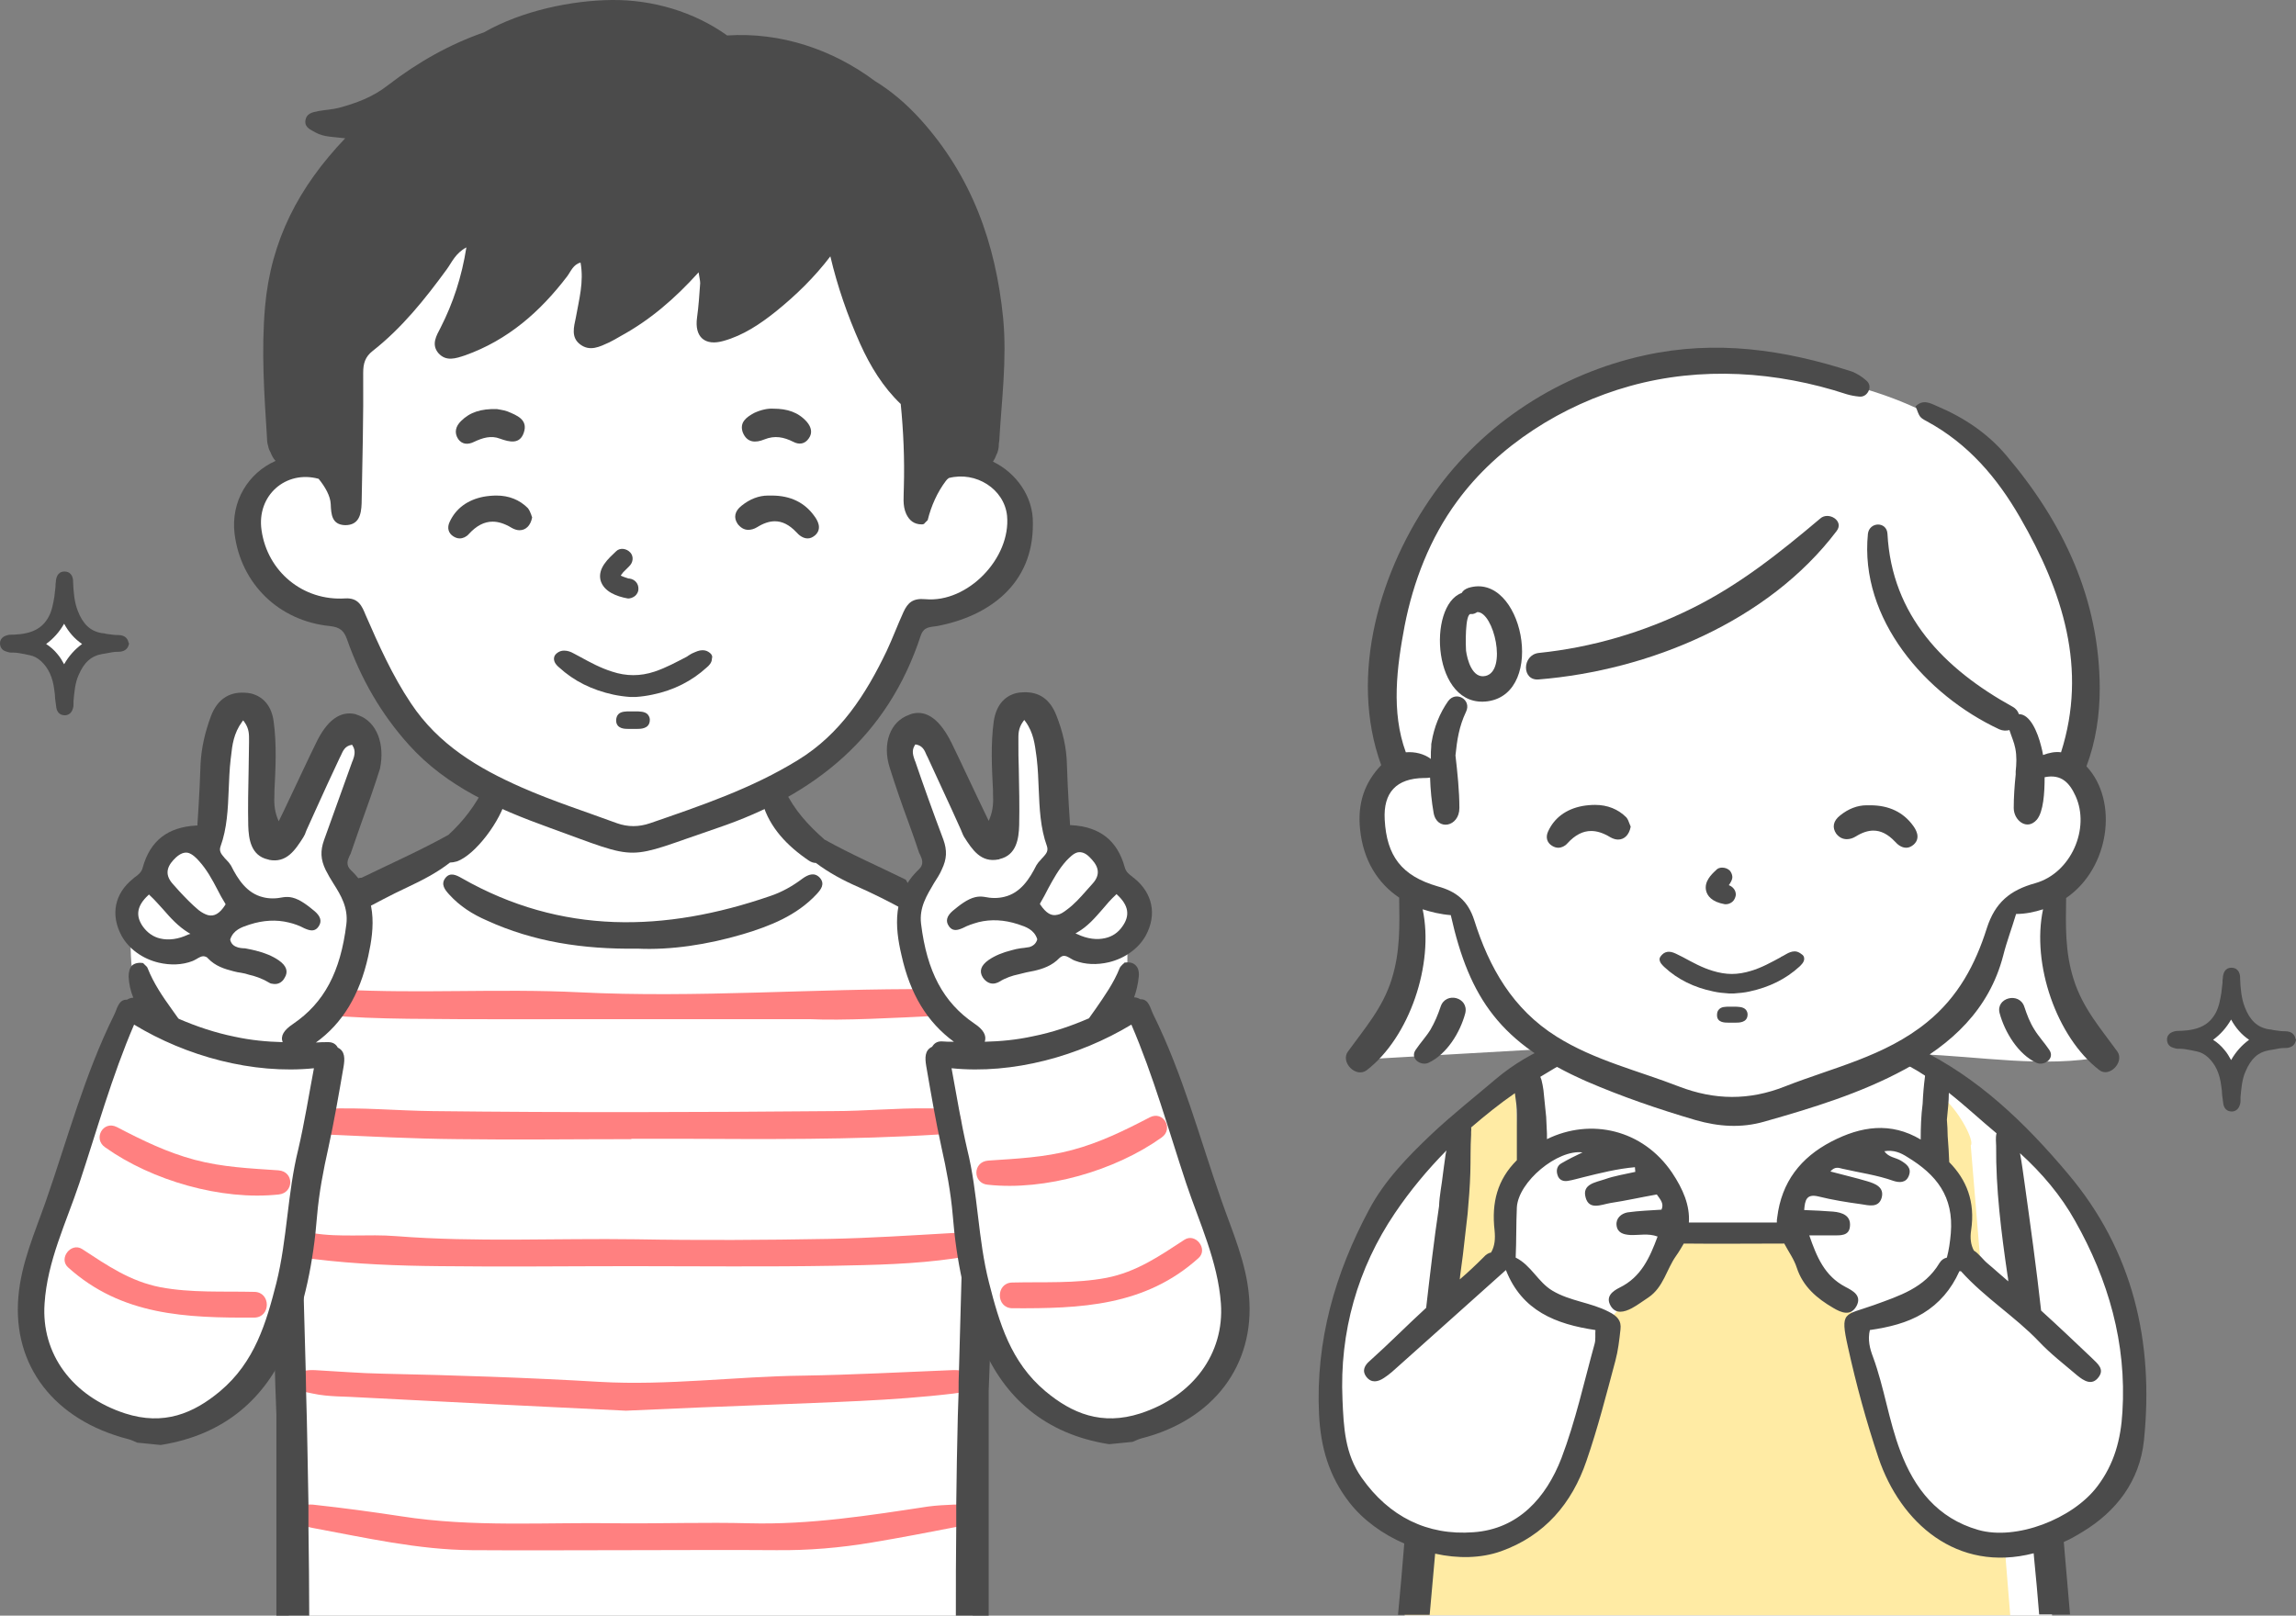 <svg width="287" height="202" viewBox="0 0 287 202" fill="none" xmlns="http://www.w3.org/2000/svg">
<rect x="0" y="0" width="287" height="202" fill="#808080" stroke="none"/>
<g clip-path="url(#clip0_261_3887)">
<path d="M57.859 26.936L42.515 43.644V58.89C42.515 58.89 38.312 57.77 36.016 58.452C31.324 59.816 29.418 66.489 32.008 70.775C34.11 75.841 40.658 76.864 43.834 77.497C48.526 87.824 51.262 93.231 61.671 98.832C62.062 104.921 47.353 110.084 44.47 112.179L41.293 107.21L46.229 93.523L44.323 90.454L41.635 91.721L34.501 105.847L32.888 105.311L32.301 90.308L30.005 87.775L27.61 90.065L25.655 105.311C24.092 104.726 19.938 105.262 18.863 108.136C17.837 110.182 18.423 110.279 17.25 111.448C16.078 112.617 15.002 113.397 15.833 115.199C16.664 117.001 16.029 120.216 16.762 122.067C17.446 123.918 17.544 125.866 16.566 126.597C15.54 127.376 14.758 127.669 13.829 130.689C11.875 139.067 -1.417 162.594 5.766 171.313C7.721 173.846 7.623 175.697 12.412 177.207C17.201 178.717 16.273 180.178 20.964 179.058C28.783 178.522 34.305 168.877 35.967 164.737L36.113 202H121.583L122.609 164.055C125.395 170.533 130.77 180.227 140.544 178.814C142.303 178.522 145.723 177.742 148.02 175.697C150.317 173.699 153.591 173.066 154.178 168.244C157.061 158.94 143.964 132.637 142.596 126.597L139.908 126.5C141.13 125.087 140.934 118.706 140.886 117.488C142.058 116.417 143.378 111.302 140.348 110.036C138.931 109.013 138.1 106.382 136.585 105.652C135.07 104.921 133.702 106.041 132.871 105.019C132.041 103.996 131.356 98.004 131.21 96.543C131.063 95.082 131.943 90.795 129.695 89.334C127.398 87.921 127.545 86.752 126.518 88.311C125.492 89.918 125.248 87.97 125.297 93.864C125.346 101.024 127.007 103.265 122.902 104.775L115.67 91.136H113.178L111.858 92.938L116.207 107.308L113.764 112.081C107.362 109.5 100.179 106.772 96.465 98.832C101.84 96.397 108.193 91.136 111.418 84.56C112.689 81.784 113.715 77.741 115.132 77.059C118.797 76.28 125.395 73.99 126.714 69.119C127.74 66.197 128.669 64.541 126.665 61.959C124.662 59.377 125.248 58.013 121.729 58.16C118.211 58.306 117.722 58.598 117.722 58.598L114.497 63.469L114.35 49.879L104.088 29.518L57.859 26.936Z" fill="white"/>
<path d="M72.373 124.064C62.453 123.577 52.533 124.259 42.613 123.723C42.271 124.405 41.88 125.087 41.44 125.672C41.147 126.061 40.853 126.5 40.511 126.889C43.981 127.23 47.499 127.328 50.969 127.376C59.325 127.474 67.682 127.425 75.989 127.425C83.759 127.425 91.578 127.425 101.156 127.425C105.456 127.62 111.565 127.279 117.625 126.987C118.211 126.938 118.749 126.938 119.335 126.841C118.358 125.818 117.38 124.746 116.452 123.675C101.743 123.577 87.033 124.795 72.373 124.064Z" fill="#FF8080"/>
<path d="M118.895 171.312C112.738 171.556 106.58 171.897 100.423 171.994C91.92 172.092 83.466 173.261 74.963 172.774C65.922 172.238 56.882 171.946 47.842 171.751C45.056 171.702 42.222 171.459 39.436 171.312C38.41 171.264 37.188 171.312 37.042 172.579C36.846 173.991 38.068 173.991 39.094 174.235C41.098 174.673 43.15 174.576 45.154 174.722C56.54 175.307 67.877 175.891 78.237 176.378C84.785 176.086 90.308 175.842 95.83 175.648C103.6 175.307 111.418 175.161 119.188 174.235C120.263 174.089 121.387 174.04 121.241 172.628C121.143 171.312 119.97 171.264 118.895 171.312Z" fill="#FF8080"/>
<path d="M36.748 155.385C36.504 156.554 37.53 156.944 38.41 157.285C38.703 157.382 39.045 157.382 39.339 157.431C44.519 158.064 49.747 158.259 54.976 158.308C62.942 158.405 70.907 158.308 78.873 158.308C87.327 158.308 95.732 158.405 104.186 158.259C109.268 158.161 114.35 158.064 119.335 157.333C120.459 157.187 121.681 156.749 121.485 155.385C121.29 154.167 120.117 154.119 119.042 154.167C113.911 154.46 108.779 154.8 103.648 154.898C95.585 155.044 87.571 155.093 79.508 154.947C69.539 154.8 59.521 155.336 49.552 154.557C46.033 154.265 42.515 154.752 39.045 154.167C38.019 154.021 36.993 154.265 36.748 155.385Z" fill="#FF8080"/>
<path d="M119.286 188.118C118.211 188.167 117.087 188.215 116.012 188.361C108.633 189.482 101.254 190.651 93.679 190.456C88.206 190.31 82.733 190.505 77.26 190.456C68.219 190.31 59.13 190.992 50.138 189.579C46.62 189.043 43.052 188.556 39.485 188.167C38.459 188.021 37.237 188.069 37.139 189.433C37.042 190.553 38.117 190.846 39.094 191.041C45.691 192.258 52.24 193.768 58.983 193.817C65.629 193.866 72.275 193.817 78.921 193.817C84.932 193.817 90.943 193.768 96.954 193.817C101.01 193.866 105.066 193.525 109.073 192.843C112.591 192.258 116.11 191.576 119.628 190.894C120.459 190.748 121.192 190.31 121.143 189.384C121.094 188.361 120.215 188.069 119.286 188.118Z" fill="#FF8080"/>
<path d="M57.126 142.427C64.408 142.525 71.64 142.427 78.921 142.427V142.379C80.876 142.379 82.831 142.379 84.785 142.379C95.634 142.427 106.483 142.525 117.331 141.843C118.504 141.794 120.019 141.794 120.117 140.333C120.215 138.628 118.553 138.774 117.331 138.628C116.892 138.579 116.403 138.579 115.914 138.579C112.005 138.531 108.095 138.92 104.235 138.92C87.522 139.067 70.809 139.115 54.096 138.92C49.65 138.872 45.203 138.433 40.756 138.628C39.632 138.677 38.117 138.726 38.166 140.333C38.215 141.697 39.632 141.794 40.707 141.843C46.18 142.087 51.653 142.379 57.126 142.427Z" fill="#FF8080"/>
<path d="M34.794 146.325C31.227 146.082 27.806 145.935 24.336 145.01C20.866 144.084 17.788 142.574 14.611 140.918C12.901 140.042 11.582 142.38 13.145 143.451C18.961 147.592 27.659 150.124 34.843 149.345C36.748 149.15 36.797 146.471 34.794 146.325Z" fill="#FF8080"/>
<path d="M31.813 161.523C27.904 161.426 23.896 161.669 20.036 160.938C16.273 160.208 13.39 158.211 10.262 156.165C8.894 155.288 7.281 157.334 8.503 158.454C15.198 164.494 23.261 164.786 31.813 164.738C33.865 164.689 33.865 161.572 31.813 161.523Z" fill="#FF8080"/>
<path d="M123.538 145.107C127.105 144.864 130.526 144.718 133.995 143.792C137.465 142.867 140.544 141.357 143.72 139.701C145.43 138.824 146.75 141.162 145.186 142.233C139.371 146.374 130.672 148.907 123.489 148.127C121.583 147.981 121.534 145.253 123.538 145.107Z" fill="#FF8080"/>
<path d="M126.518 160.354C130.428 160.257 134.435 160.5 138.296 159.769C142.058 159.039 144.942 157.042 148.069 154.996C149.437 154.119 151.05 156.165 149.828 157.285C143.134 163.325 135.07 163.618 126.518 163.569C124.466 163.52 124.466 160.403 126.518 160.354Z" fill="#FF8080"/>
<path d="M103.062 104.97C103.013 104.97 103.013 104.922 103.013 104.922C101.01 103.168 99.25 101.22 98.126 98.833C97.296 99.515 96.318 100.051 95.341 100.489C96.221 103.46 98.371 105.75 101.107 107.601C101.4 107.796 101.694 107.893 101.987 107.893C103.6 109.111 105.408 110.085 107.313 110.913C109.268 111.79 111.125 112.715 112.982 113.738C113.08 113.251 113.178 112.764 113.324 112.277C113.471 111.839 113.617 111.449 113.813 111.059C113.617 110.67 113.422 110.329 113.226 109.988C109.855 108.331 106.385 106.821 103.062 104.97Z" fill="#4B4B4B"/>
<path d="M122.316 163.179C121.778 160.646 121.143 158.113 120.312 155.58C120.312 156.067 120.263 156.603 120.263 157.09C120.117 161.815 120.019 166.54 119.872 171.313C119.824 172.239 119.824 173.164 119.824 174.139C119.775 175.113 119.775 176.087 119.726 177.11C119.628 180.763 119.579 184.465 119.53 188.118C119.53 189.044 119.53 189.969 119.53 190.943C119.482 194.645 119.482 198.299 119.482 202.001H123.586V173.895C123.635 172.629 123.684 171.313 123.733 169.95C123 167.806 122.756 165.419 122.316 163.179Z" fill="#4B4B4B"/>
<path d="M38.557 188.069C38.459 183.393 38.41 178.717 38.263 174.041C38.263 173.164 38.215 172.238 38.215 171.362C38.117 167.757 38.019 164.201 37.921 160.597C37.481 161.863 36.944 163.081 36.406 164.347C35.722 165.955 35.185 167.708 34.305 169.218C34.354 171.8 34.452 174.333 34.55 176.914V197.421C34.55 198.98 34.55 200.49 34.55 202.049H38.654C38.654 198.347 38.605 194.645 38.557 190.943C38.557 189.969 38.557 188.995 38.557 188.069Z" fill="#4B4B4B"/>
<path d="M100.325 109.841C99.104 110.766 97.735 111.546 96.269 112.033C83.124 116.563 70.174 116.904 57.713 109.792C57.029 109.402 56.247 109.013 55.66 109.792C55.074 110.571 55.611 111.253 56.149 111.838C57.468 113.299 59.081 114.322 60.889 115.102C66.656 117.732 72.813 118.706 79.703 118.609C83.808 118.803 88.402 118.122 92.849 116.806C96.269 115.783 99.592 114.468 102.085 111.789C102.622 111.205 103.16 110.523 102.476 109.743C101.791 109.013 101.01 109.354 100.325 109.841Z" fill="#4B4B4B"/>
<path d="M57.126 107.698C59.423 106.87 62.599 102.632 63.284 99.758C62.306 99.368 61.427 98.881 60.596 98.297C59.472 100.635 57.957 102.632 56.051 104.386C52.533 106.334 48.819 107.99 45.203 109.744C44.958 109.744 44.763 109.792 44.567 109.939C44.47 110.036 44.372 110.085 44.274 110.182C44.079 110.377 43.981 110.572 43.883 110.815C43.883 110.961 43.834 111.059 43.834 111.205C43.834 111.449 43.883 111.692 44.03 111.936C44.079 112.033 44.176 112.179 44.274 112.228C44.519 112.812 44.714 113.446 44.763 114.079C46.815 113.007 48.868 111.887 50.969 110.913C52.826 110.036 54.634 109.11 56.247 107.844C56.491 107.844 56.784 107.795 57.126 107.698Z" fill="#4B4B4B"/>
<path d="M44.812 89.431C44.665 89.383 44.519 89.334 44.421 89.285C42.515 88.847 40.853 90.065 39.485 92.939C38.41 95.13 37.384 97.371 36.358 99.514C35.918 100.489 34.843 102.681 34.843 102.681L34.696 102.34C34.256 101.219 34.256 100.196 34.305 99.271V98.832C34.452 96.007 34.598 93.085 34.207 90.211C33.963 88.311 32.937 87.093 31.373 86.704C31.129 86.655 30.835 86.606 30.542 86.606C28.588 86.509 27.17 87.483 26.389 89.48C25.607 91.575 25.167 93.572 25.069 95.52C25.02 97.274 24.922 99.027 24.825 100.781C24.776 101.56 24.727 102.34 24.678 103.07V103.216H24.532C20.964 103.411 18.765 105.116 17.837 108.477C17.69 109.062 17.299 109.354 16.908 109.646C16.811 109.695 16.762 109.743 16.664 109.841C14.318 111.692 13.781 114.371 15.198 117.001C16.078 118.609 17.788 119.875 19.84 120.362C21.306 120.703 22.772 120.654 24.043 120.167C24.189 120.119 24.336 120.021 24.532 119.924C24.874 119.729 25.216 119.485 25.607 119.583C25.753 119.632 25.9 119.68 25.998 119.826C26.926 120.801 28.05 121.142 29.174 121.434C29.516 121.531 29.809 121.58 30.151 121.629C30.493 121.677 30.835 121.775 31.129 121.872C31.813 122.018 32.693 122.311 33.523 122.798C33.67 122.895 33.865 122.993 34.012 122.993C34.647 123.139 35.234 122.895 35.576 122.262C36.064 121.483 35.82 120.752 34.843 120.07C34.061 119.534 33.132 119.144 31.959 118.852C31.617 118.755 31.275 118.706 30.835 118.609C30.689 118.56 30.542 118.56 30.396 118.56C30.2 118.56 29.956 118.511 29.76 118.463C29.272 118.316 28.93 118.073 28.783 117.537V117.488V117.44C29.174 116.271 30.2 115.93 31.08 115.637L31.227 115.589C32.888 115.053 34.55 114.955 36.113 115.345C36.748 115.491 37.433 115.735 38.068 116.076C38.263 116.173 38.459 116.222 38.605 116.271C39.143 116.417 39.534 116.271 39.827 115.832C40.267 115.199 40.072 114.566 39.339 113.933C38.459 113.202 37.53 112.471 36.553 112.228C36.162 112.13 35.771 112.13 35.429 112.179C34.501 112.374 33.621 112.374 32.888 112.179C30.835 111.692 29.712 109.89 28.881 108.233C28.734 107.99 28.539 107.746 28.294 107.503C28.148 107.357 28.05 107.259 27.952 107.113L27.903 107.064C27.659 106.772 27.366 106.382 27.561 105.847C28.392 103.557 28.49 101.122 28.588 98.735C28.637 97.517 28.685 96.202 28.832 94.936L28.881 94.546C29.027 93.133 29.223 91.672 30.249 90.26L30.396 90.065L30.542 90.26C31.178 91.136 31.129 91.916 31.129 92.598V92.841C31.129 93.962 31.08 95.033 31.08 96.153C31.031 98.492 30.982 100.878 31.031 103.216C31.08 104.921 31.373 106.967 33.474 107.454C33.523 107.454 33.572 107.454 33.621 107.503C35.82 107.941 36.895 106.285 37.921 104.678L37.97 104.58C38.068 104.434 38.166 104.239 38.215 104.044C38.263 103.947 38.263 103.898 38.312 103.801L39.436 101.317C40.414 99.125 41.44 96.933 42.466 94.741C42.515 94.643 42.564 94.546 42.613 94.448C42.857 93.913 43.101 93.279 43.932 93.133H44.03L44.079 93.231C44.519 93.913 44.274 94.595 44.079 95.13L44.03 95.228C43.004 98.102 41.782 101.511 40.511 105.019C40.023 106.382 40.072 107.454 40.707 108.769C41 109.354 41.342 109.938 41.684 110.474C42.613 111.935 43.541 113.494 43.297 115.54C42.564 121.531 40.511 125.379 36.651 128.01C35.478 128.789 35.038 129.52 35.331 130.299C33.328 130.25 31.324 130.055 29.321 129.617C26.926 129.13 24.58 128.351 22.332 127.376C22.332 127.376 22.332 127.328 22.284 127.328C21.991 126.938 21.746 126.548 21.453 126.159C20.329 124.6 19.205 122.944 18.472 121.093C18.423 120.898 18.228 120.752 18.081 120.606C18.032 120.557 17.934 120.46 17.886 120.411C17.25 120.314 16.811 120.46 16.517 120.703C16.224 120.995 16.078 121.483 16.078 122.116C16.126 123.041 16.322 123.918 16.664 124.746C16.371 124.746 16.126 124.844 15.882 124.99C14.807 124.941 14.66 126.11 14.269 126.889C10.555 134.391 8.454 142.379 5.718 150.221C4.349 154.118 2.639 157.966 2.297 162.155C1.564 170.728 6.744 177.548 16.029 179.934C16.419 180.032 16.811 180.227 17.153 180.373C18.13 180.47 19.107 180.568 20.085 180.665C28.148 179.399 33.181 174.771 35.918 168.341C38.117 163.178 39.192 157.625 39.632 152.024C39.876 149.15 40.414 146.325 41.049 143.499C41.782 140.138 42.368 136.729 42.955 133.319C43.101 132.394 43.15 131.419 42.222 130.981C42.026 130.591 41.635 130.299 41.049 130.299C40.511 130.299 39.974 130.299 39.485 130.348C42.808 127.961 44.958 124.405 46.033 119.534C46.815 115.978 47.206 111.984 43.883 108.818C43.199 108.185 43.443 107.552 43.688 107.016C43.737 106.918 43.785 106.821 43.834 106.723C44.274 105.506 44.665 104.288 45.105 103.07C45.936 100.781 46.766 98.443 47.499 96.105C48.135 93.036 47.108 90.26 44.812 89.431ZM23.505 116.855C22.284 117.44 21.062 117.586 20.036 117.342C19.156 117.147 18.423 116.612 17.886 115.881C16.908 114.517 17.104 113.251 18.521 111.935L18.619 111.838L18.716 111.935C19.352 112.52 19.889 113.153 20.427 113.738C21.355 114.809 22.284 115.832 23.554 116.612L23.799 116.758L23.505 116.855ZM28.148 112.958L28.197 113.056L28.148 113.153C27.464 114.225 26.779 114.614 25.998 114.42C25.655 114.322 25.265 114.127 24.825 113.786C23.945 113.056 23.163 112.228 22.43 111.448C22.186 111.156 21.893 110.864 21.648 110.572C20.329 109.159 21.111 108.039 21.991 107.211C22.528 106.723 23.017 106.529 23.505 106.626C24.043 106.772 24.532 107.259 24.874 107.649C25.851 108.721 26.535 109.987 27.17 111.205C27.464 111.789 27.806 112.423 28.148 112.958ZM34.549 160.402C33.279 165.37 31.862 170.29 27.512 173.943C24.189 176.72 20.476 178.278 15.638 176.72C9.041 174.576 5.131 169.267 5.571 162.983C5.913 157.674 8.259 152.9 9.92 147.932C12.119 141.307 13.976 134.586 16.762 128.107C23.261 132.053 31.569 134.342 39.241 133.563C38.605 136.924 38.068 140.333 37.286 143.694C35.918 149.198 35.918 154.898 34.549 160.402Z" fill="#4B4B4B"/>
<path d="M156.132 162.106C155.79 157.917 154.08 154.069 152.712 150.173C149.975 142.379 147.874 134.342 144.16 126.841C143.769 126.061 143.622 124.892 142.547 124.941C142.303 124.795 142.058 124.697 141.765 124.697C142.058 123.869 142.254 123.041 142.352 122.067C142.4 121.434 142.254 120.947 141.912 120.654C141.619 120.362 141.13 120.265 140.544 120.362C140.495 120.411 140.446 120.508 140.348 120.557C140.201 120.703 140.006 120.898 139.957 121.044C139.224 122.895 138.051 124.551 136.976 126.11C136.683 126.5 136.439 126.889 136.145 127.279C136.145 127.279 136.145 127.328 136.097 127.328C133.849 128.302 131.552 129.081 129.108 129.568C127.105 130.007 125.101 130.202 123.098 130.25C123.342 129.471 122.951 128.74 121.778 127.961C117.918 125.331 115.865 121.482 115.132 115.491C114.888 113.445 115.865 111.935 116.745 110.425C117.087 109.889 117.478 109.305 117.722 108.72C118.358 107.405 118.406 106.334 117.918 104.97C116.598 101.463 115.377 98.053 114.399 95.179L114.35 95.082C114.155 94.497 113.911 93.864 114.35 93.182L114.399 93.085H114.497C115.328 93.231 115.572 93.815 115.816 94.4C115.865 94.497 115.914 94.595 115.963 94.692C116.989 96.884 117.967 99.076 118.993 101.268L120.117 103.752C120.166 103.849 120.166 103.898 120.215 103.996C120.312 104.19 120.361 104.385 120.459 104.531L120.508 104.629C121.534 106.236 122.609 107.892 124.808 107.454C124.857 107.454 124.906 107.454 124.955 107.405C127.056 106.918 127.349 104.872 127.398 103.168C127.447 100.829 127.398 98.443 127.349 96.105C127.3 94.984 127.3 93.913 127.3 92.792V92.549C127.3 91.867 127.251 91.087 127.887 90.211L128.033 90.016L128.18 90.211C129.206 91.623 129.353 93.085 129.548 94.497L129.597 94.887C129.744 96.153 129.793 97.42 129.841 98.686C129.939 101.024 130.037 103.508 130.868 105.798C131.063 106.382 130.77 106.723 130.526 107.016L130.477 107.064C130.379 107.21 130.232 107.308 130.135 107.454C129.89 107.698 129.695 107.941 129.548 108.185C128.718 109.841 127.594 111.643 125.541 112.13C124.759 112.325 123.928 112.325 123 112.13C122.658 112.081 122.267 112.081 121.876 112.179C120.899 112.422 119.97 113.153 119.091 113.884C118.358 114.517 118.162 115.15 118.602 115.783C118.895 116.222 119.286 116.368 119.824 116.222C119.97 116.173 120.166 116.124 120.361 116.027C120.996 115.686 121.632 115.491 122.316 115.296C123.88 114.907 125.541 115.004 127.203 115.54L127.349 115.589C128.229 115.881 129.255 116.222 129.646 117.391V117.44V117.488C129.499 117.975 129.157 118.268 128.669 118.414C128.473 118.462 128.229 118.462 128.033 118.511C127.887 118.511 127.74 118.56 127.594 118.56C127.203 118.609 126.812 118.706 126.47 118.803C125.297 119.096 124.368 119.485 123.586 120.021C122.609 120.703 122.365 121.434 122.853 122.213C123.244 122.798 123.831 123.09 124.417 122.944C124.564 122.895 124.759 122.846 124.906 122.749C125.688 122.262 126.567 121.97 127.3 121.823C127.642 121.726 127.936 121.677 128.278 121.58C128.62 121.531 128.913 121.434 129.255 121.385C130.33 121.141 131.503 120.752 132.431 119.778C132.529 119.68 132.676 119.583 132.822 119.534C133.213 119.437 133.555 119.68 133.897 119.875C134.044 119.972 134.24 120.07 134.386 120.119C135.657 120.606 137.123 120.654 138.589 120.313C140.641 119.826 142.352 118.56 143.231 116.952C144.648 114.322 144.062 111.643 141.765 109.792C141.667 109.743 141.619 109.695 141.521 109.597C141.13 109.305 140.739 109.013 140.592 108.428C139.664 105.067 137.465 103.362 133.897 103.168H133.751V103.021C133.702 102.242 133.653 101.463 133.604 100.732C133.507 99.027 133.409 97.225 133.36 95.471C133.311 93.523 132.871 91.526 132.041 89.431C131.259 87.434 129.89 86.46 127.887 86.557C127.594 86.557 127.3 86.606 127.056 86.655C125.492 87.044 124.515 88.262 124.222 90.162C123.831 92.987 123.977 95.958 124.124 98.784V99.222C124.173 100.147 124.173 101.17 123.733 102.291L123.586 102.632C123.586 102.632 122.511 100.391 122.072 99.466C121.045 97.322 120.019 95.082 118.944 92.89C117.527 90.016 115.865 88.749 114.008 89.237C113.862 89.285 113.715 89.334 113.617 89.383C111.272 90.211 110.246 92.987 111.223 96.007C111.956 98.345 112.787 100.732 113.617 102.973C114.057 104.19 114.497 105.408 114.888 106.626C114.937 106.723 114.986 106.821 115.035 106.918C115.279 107.454 115.523 108.087 114.839 108.72C111.516 111.887 111.858 115.93 112.689 119.437C113.764 124.308 115.914 127.815 119.237 130.25C118.7 130.25 118.211 130.25 117.673 130.202C117.087 130.202 116.745 130.494 116.501 130.883C115.572 131.322 115.621 132.296 115.768 133.222C116.354 136.631 116.94 140.041 117.673 143.402C118.309 146.227 118.846 149.052 119.091 151.926C119.53 157.528 120.654 163.081 122.805 168.244C125.541 174.674 130.574 179.301 138.638 180.568C139.615 180.47 140.592 180.373 141.57 180.275C141.961 180.129 142.303 179.934 142.694 179.837C151.685 177.548 156.865 170.679 156.132 162.106ZM139.468 111.887L139.566 111.789L139.664 111.887C141.081 113.202 141.277 114.468 140.299 115.832C139.762 116.611 139.029 117.099 138.149 117.293C137.123 117.537 135.901 117.391 134.679 116.806L134.435 116.709L134.679 116.563C135.95 115.832 136.83 114.809 137.807 113.689C138.296 113.104 138.833 112.471 139.468 111.887ZM133.311 107.6C133.702 107.21 134.142 106.723 134.679 106.577C135.168 106.48 135.657 106.626 136.194 107.162C137.025 107.99 137.856 109.11 136.536 110.523C136.292 110.815 135.999 111.107 135.754 111.399C135.021 112.228 134.288 113.056 133.36 113.738C132.92 114.079 132.529 114.322 132.187 114.371C131.405 114.566 130.77 114.176 130.037 113.104L129.988 113.007L130.037 112.909C130.379 112.325 130.721 111.692 131.014 111.107C131.65 109.938 132.334 108.672 133.311 107.6ZM142.547 176.719C137.709 178.278 133.995 176.719 130.672 173.943C126.323 170.29 124.906 165.37 123.635 160.402C122.218 154.897 122.267 149.198 120.899 143.694C120.117 140.333 119.579 136.972 118.944 133.562C126.616 134.342 134.875 132.052 141.423 128.107C144.209 134.585 146.066 141.307 148.265 147.932C149.926 152.9 152.223 157.674 152.614 162.983C153.054 169.218 149.144 174.576 142.547 176.719Z" fill="#4B4B4B"/>
<path d="M88.744 81.638C88.451 81.394 88.157 81.297 87.815 81.297C87.376 81.297 86.984 81.492 86.642 81.638C86.398 81.735 86.203 81.881 85.958 82.028L85.909 82.076C84.59 82.758 83.271 83.489 81.805 83.976C80.925 84.268 80.045 84.414 79.166 84.414C78.286 84.414 77.406 84.268 76.527 83.976C75.11 83.537 73.741 82.807 72.422 82.076C72.178 81.93 71.933 81.833 71.689 81.687C71.347 81.492 70.956 81.346 70.516 81.346C70.174 81.346 69.881 81.443 69.588 81.687C69.343 81.881 69.246 82.125 69.246 82.368C69.246 82.856 69.636 83.245 69.881 83.44C71.738 85.145 73.986 86.265 76.673 86.85C77.358 86.996 78.091 87.093 78.775 87.142H79.068H79.117H79.166H79.312H79.459C80.192 87.093 80.876 86.996 81.56 86.85C84.199 86.314 86.496 85.145 88.353 83.44C88.597 83.245 88.988 82.856 88.988 82.368C89.086 82.076 88.988 81.833 88.744 81.638Z" fill="#4B4B4B"/>
<path d="M79.361 88.944H79.166C79.068 88.944 78.921 88.944 78.775 88.944C78.237 88.944 77.651 88.944 77.309 89.285C77.113 89.48 77.016 89.772 77.016 90.113C77.064 91.136 78.091 91.136 78.579 91.136C78.628 91.136 78.726 91.136 78.775 91.136H78.97C79.068 91.136 79.166 91.136 79.263 91.136C79.361 91.136 79.459 91.136 79.606 91.136C80.045 91.136 81.12 91.136 81.218 90.162C81.267 89.821 81.169 89.578 80.974 89.334C80.632 88.944 79.948 88.944 79.361 88.944Z" fill="#4B4B4B"/>
<path d="M78.433 74.818C78.726 74.867 79.117 74.721 79.361 74.526C79.606 74.331 79.801 73.99 79.801 73.698C79.85 72.967 79.361 72.431 78.677 72.334C78.628 72.334 78.579 72.334 78.579 72.334C78.286 72.237 77.944 72.139 77.651 71.993C77.651 71.993 77.602 71.993 77.602 71.944C77.7 71.798 77.797 71.701 77.895 71.555C78.139 71.311 78.384 71.068 78.628 70.824C78.873 70.581 79.019 70.337 79.068 69.996C79.117 69.704 79.019 69.314 78.775 69.07C78.335 68.583 77.504 68.437 77.016 68.924C76.038 69.85 74.719 71.019 75.061 72.529C75.452 73.99 77.113 74.575 78.433 74.818Z" fill="#4B4B4B"/>
<path d="M66.362 64.248C66.265 64.005 66.167 63.761 65.971 63.518C64.945 62.495 63.626 61.959 62.062 61.959C61.573 61.959 60.987 62.008 60.449 62.105C58.446 62.495 56.98 63.566 56.198 65.271C55.856 66.002 56.051 66.684 56.687 67.073C56.931 67.22 57.175 67.317 57.468 67.317C57.859 67.317 58.299 67.122 58.592 66.781C59.57 65.71 60.547 65.222 61.573 65.222C62.306 65.222 63.088 65.466 63.968 66.002C64.31 66.197 64.652 66.294 64.945 66.294C65.727 66.294 66.314 65.71 66.509 64.735V64.638L66.46 64.541C66.411 64.394 66.411 64.346 66.362 64.248Z" fill="#4B4B4B"/>
<path d="M96.465 61.959H96.367C96.269 61.959 96.123 61.959 96.025 61.959C94.852 61.959 93.728 62.397 92.702 63.225C91.822 63.907 91.676 64.736 92.213 65.515C92.555 65.953 92.995 66.246 93.533 66.246C93.875 66.246 94.266 66.148 94.657 65.904C95.439 65.417 96.172 65.174 96.856 65.174C97.784 65.174 98.664 65.612 99.543 66.538C99.886 66.927 100.374 67.317 100.961 67.317C101.303 67.317 101.596 67.171 101.889 66.927C102.866 66.051 102.085 64.93 101.84 64.589C100.619 62.836 98.811 61.959 96.465 61.959Z" fill="#4B4B4B"/>
<path d="M59.276 55.237C60.303 54.75 61.378 54.409 62.502 54.847C63.724 55.286 64.994 55.578 65.483 54.068C66.02 52.46 64.603 51.925 63.43 51.438C62.893 51.243 62.257 51.194 62.111 51.145C60.107 51.096 58.739 51.535 57.615 52.655C56.98 53.288 56.735 54.068 57.273 54.896C57.762 55.578 58.495 55.627 59.276 55.237Z" fill="#4B4B4B"/>
<path d="M95.536 54.945C96.856 54.41 97.98 54.653 99.153 55.237C99.886 55.627 100.619 55.53 101.107 54.799C101.596 54.117 101.4 53.387 100.863 52.753C99.788 51.536 98.419 51.097 96.66 51.097C95.976 51.048 95.097 51.243 94.266 51.633C93.288 52.169 92.409 52.802 92.849 54.069C93.386 55.384 94.461 55.384 95.536 54.945Z" fill="#4B4B4B"/>
<path d="M124.124 57.721C124.271 57.478 124.417 57.234 124.515 56.942C124.759 56.504 124.857 56.017 124.857 55.481C124.857 55.481 124.857 55.481 124.857 55.432C124.857 55.335 124.906 55.237 124.906 55.14C125.199 50.025 125.883 44.959 125.395 39.796C124.466 30.444 121.485 22.066 115.083 14.954C113.275 12.957 111.369 11.35 109.366 10.132C104.088 6.186 97.589 3.994 90.894 4.433C86.74 1.461 81.56 -0.049 76.478 0C71.493 0.049 65.287 1.315 60.498 4.043C56.296 5.504 52.337 7.696 48.477 10.668C46.62 12.129 44.519 12.908 42.319 13.493C41.538 13.688 40.658 13.736 39.827 13.883C39.045 14.029 38.263 14.175 38.166 15.149C38.117 15.977 38.85 16.221 39.436 16.561C40.462 17.146 41.635 17.097 43.15 17.292C37.335 23.381 33.865 30.054 33.132 38.335C32.644 43.888 33.035 49.343 33.377 54.799C33.377 55.14 33.425 55.481 33.523 55.773C33.572 56.065 33.67 56.309 33.816 56.552C33.963 56.942 34.158 57.332 34.452 57.624C31.031 59.134 28.832 62.69 29.321 66.733C30.102 72.968 34.843 77.644 41.244 78.277C42.515 78.423 43.004 78.862 43.395 79.982C45.105 84.853 47.646 89.285 51.116 93.133C55.856 98.394 62.16 101.122 68.61 103.46C80.436 107.746 77.797 107.552 89.721 103.509C101.938 99.368 110.979 92.013 115.083 79.495C115.474 78.326 116.256 78.423 117.136 78.277C123.586 77.059 129.157 73.065 129.108 65.515C129.206 62.057 126.958 59.085 124.124 57.721ZM115.67 74.916C114.106 74.77 113.471 75.354 112.933 76.523C112.2 78.131 111.565 79.836 110.832 81.394C108.242 86.801 105.066 91.77 99.739 95.033C93.973 98.589 87.62 100.732 81.267 102.924C79.85 103.411 78.481 103.411 77.113 102.924C73.155 101.463 69.05 100.148 65.189 98.443C59.765 96.056 54.781 93.085 51.36 87.922C49.014 84.414 47.353 80.664 45.691 76.864C45.252 75.793 44.812 74.721 43.15 74.819C37.873 75.16 33.425 71.458 32.693 66.294C32.057 61.959 35.722 58.744 39.827 59.865C40.658 60.888 41.293 62.008 41.342 63.031C41.391 64.346 41.489 65.612 43.15 65.661C44.861 65.661 45.154 64.346 45.203 62.933C45.3 57.478 45.447 52.071 45.398 46.615C45.398 45.447 45.642 44.618 46.571 43.888C50.236 41.014 53.119 37.409 55.856 33.659C56.491 32.782 56.931 31.662 58.299 30.931C57.713 34.633 56.638 37.897 55.074 40.965C54.536 41.988 53.901 43.06 54.781 44.131C55.758 45.252 56.98 44.813 58.153 44.424C63.479 42.524 67.535 38.968 70.907 34.535C71.347 33.951 71.64 33.074 72.569 32.831C73.008 35.266 72.373 37.458 71.982 39.699C71.738 40.868 71.347 42.183 72.52 43.06C73.741 43.985 74.963 43.352 76.136 42.816C76.625 42.573 77.064 42.329 77.553 42.037C81.218 40.04 84.346 37.361 87.327 34.048C87.424 34.73 87.522 35.071 87.522 35.412C87.424 36.825 87.327 38.286 87.131 39.699C86.789 42.134 88.109 43.303 90.454 42.621C92.897 41.939 94.999 40.527 96.954 38.968C99.495 36.922 101.791 34.682 103.795 32.051C104.675 35.802 105.945 39.455 107.509 42.962C108.779 45.788 110.392 48.418 112.591 50.512C112.933 53.922 113.08 57.429 112.982 60.888C112.982 62.008 112.787 63.177 113.275 64.249C113.666 65.077 114.253 65.564 115.23 65.564C115.279 65.564 115.377 65.564 115.474 65.515C115.523 65.466 115.572 65.466 115.572 65.418C115.719 65.271 115.816 65.174 115.963 65.028C116.403 63.226 117.185 61.521 118.211 60.157C118.309 60.011 118.455 59.865 118.602 59.767C121.974 58.89 125.541 61.131 125.883 64.492C126.372 69.802 120.948 75.403 115.67 74.916Z" fill="#4B4B4B"/>
<path d="M7.819 77.108C7.77 77.206 4.349 80.518 4.349 80.518L8.063 84.464L11.679 80.372L7.819 77.108Z" fill="white"/>
<path d="M16.078 80.421C16.029 80.031 15.784 79.398 14.758 79.398H14.611C14.172 79.398 13.781 79.3 13.292 79.252C13.097 79.203 12.901 79.154 12.706 79.154C11.288 78.911 10.36 78.034 9.725 76.378C9.285 75.257 9.187 73.991 9.138 72.773V72.676C9.138 72.383 9.041 71.507 8.112 71.458H8.063C7.135 71.458 7.037 72.335 6.988 72.578V72.676C6.939 72.919 6.939 73.114 6.939 73.358C6.89 73.796 6.841 74.186 6.793 74.624C6.646 75.452 6.499 76.378 6.06 77.157C5.278 78.57 4.007 79.252 1.759 79.349C1.71 79.349 1.661 79.349 1.564 79.349C1.319 79.349 1.026 79.349 0.684 79.495C0.293 79.641 0 79.982 0 80.421C0 80.908 0.244 81.297 0.733 81.444C0.88 81.492 1.124 81.59 1.368 81.59H1.417C1.466 81.59 1.515 81.59 1.613 81.59C2.101 81.59 2.541 81.687 3.079 81.784C3.323 81.833 3.518 81.882 3.763 81.931C4.251 82.028 4.691 82.272 5.131 82.661C6.06 83.538 6.597 84.658 6.793 86.314C6.841 86.656 6.89 86.996 6.89 87.337C6.939 87.727 6.988 88.117 7.037 88.458C7.135 89.091 7.526 89.432 8.112 89.432C8.405 89.432 8.943 89.286 9.138 88.507C9.187 88.36 9.187 88.214 9.187 88.068C9.187 88.019 9.187 87.971 9.187 87.922V87.678C9.285 86.558 9.383 85.389 9.822 84.415C10.507 82.807 11.386 82.028 12.706 81.784C12.901 81.736 13.097 81.736 13.292 81.687C13.781 81.59 14.22 81.492 14.709 81.492H14.807C15.882 81.492 16.078 80.762 16.126 80.469V80.372L16.078 80.421ZM10.262 80.518C9.334 81.2 8.601 82.028 8.014 83.051C7.77 82.613 7.526 82.174 7.184 81.784C6.793 81.297 6.304 80.859 5.766 80.518C6.695 79.836 7.428 79.008 8.014 77.985C8.601 79.057 9.334 79.885 10.262 80.518Z" fill="#4B4B4B"/>
<path d="M266.72 169.852C264.228 153.534 253.868 140.139 239.892 131.809C247.368 132.053 255.48 133.563 263.006 132.101C257.924 127.815 256.018 119.68 256.507 113.251C257.24 109.208 260.269 110.669 261.1 105.311C263.055 96.202 257.435 98.979 259.243 94.059C273.806 28.788 158.185 31.857 173.969 95.666C171.428 100.294 170.206 107.065 175.533 110.767C178.318 117.781 173.431 128.546 169.815 132.491C176.803 132.101 186.577 131.517 193.614 131.127C185.942 138.629 175.826 144.182 170.988 154.167C166.395 163.812 163.023 176.963 169.278 186.413C176.07 192.697 178.709 191.479 175.582 202H256.507C256.36 198.98 256.067 195.911 255.725 192.891C265.01 188.654 268.43 179.642 266.72 169.852Z" fill="white"/>
<path d="M183.205 161.084C184.133 160.158 185.111 159.428 186.088 158.6C186.723 158.112 187.359 157.625 187.994 157.138C187.701 155.921 187.994 154.703 187.994 153.388C188.043 151.878 187.799 150.368 188.092 148.906C188.336 147.689 188.971 146.714 189.9 145.984L189.558 138.726L189.46 136.924L189.362 135.17L189.313 134.05L181.153 140.674C181.153 140.626 181.153 140.626 181.104 140.723L181.153 140.674C181.153 140.869 181.104 141.697 181.006 143.061C180.713 146.861 179.931 154.8 179.002 164.834C179.54 164.542 179.98 164.153 180.42 163.763C181.446 162.935 182.325 162.009 183.205 161.084Z" fill="#FFEBA4"/>
<path d="M244.632 149.929C244.876 150.952 245.023 151.975 245.023 152.998C245.023 153.972 244.974 154.995 244.827 155.969C245.756 156.554 246.538 157.333 247.271 158.113C247.368 158.21 247.515 158.356 247.613 158.502C247.026 151.488 246.586 146.081 246.342 143.207C246.831 142.72 245.071 139.213 243.117 137.46C242.628 136.973 242.091 136.632 241.602 136.534C241.358 137.995 241.651 141.649 241.748 145.253C243.361 146.081 244.241 148.322 244.632 149.929Z" fill="#FFEBA4"/>
<path d="M246.147 193.232C243.312 192.745 240.869 191.138 239.11 188.848C237.448 186.705 236.471 184.124 235.689 181.542C234.614 178.181 233.979 174.723 233.099 171.362C232.561 169.364 231.34 166.588 232.317 164.64C231.389 164.104 230.607 163.276 229.776 162.594C228.408 161.425 227.039 160.402 226.111 158.843C225.329 157.528 225.036 156.018 224.498 154.557C219.514 154.605 213.992 154.703 208.812 154.703C208.616 155.872 208.372 157.09 207.981 158.21C207.688 158.989 207.346 159.817 206.759 160.402C206.075 161.084 205.195 161.522 204.365 162.009C203.534 162.496 202.85 163.081 202.215 163.812C201.824 164.299 201.433 164.737 200.944 165.078C200.895 169.413 200.015 173.748 198.843 177.937C197.914 181.25 196.986 184.611 195.031 187.436C193.321 189.92 190.926 192.063 188.092 193.184C184.427 194.645 179.882 194.499 176.461 192.453C176.168 195.619 175.875 198.785 175.582 201.951H251.278C251.033 198.931 250.789 195.911 250.545 192.891C249.128 193.33 247.661 193.476 246.147 193.232Z" fill="#FFEBA4"/>
<path d="M258.461 146.714C253.135 140.381 247.222 134.682 239.647 131.029C238.719 131.516 237.79 132.003 236.813 132.442C236.862 132.442 236.862 132.49 236.911 132.49C238.23 133.026 239.452 133.708 240.625 134.487C240.625 134.536 240.625 134.536 240.625 134.585C240.478 135.705 240.38 136.826 240.331 137.995C240.136 139.505 240.087 140.966 240.087 142.476C236.324 140.235 232.61 140.82 228.945 142.719C225.085 144.717 222.69 147.785 222.153 152.218C222.104 152.413 222.104 152.656 222.104 152.851C218.439 152.851 214.774 152.851 211.108 152.851C211.255 150.708 210.375 148.662 209.007 146.616C205.342 141.209 198.843 139.748 193.369 142.427C193.369 142.184 193.369 141.989 193.369 141.745C193.321 141.063 193.321 140.333 193.272 139.651C193.174 138.53 193.027 137.41 192.93 136.29C192.881 135.851 192.783 135.462 192.685 135.023C192.636 134.877 192.588 134.78 192.539 134.634C193.663 133.952 194.787 133.27 195.959 132.637C196.302 132.442 196.546 132.296 196.741 132.149C195.911 131.662 195.08 131.127 194.249 130.542C191.659 131.614 189.216 133.026 187.017 134.877C184.329 137.167 181.543 139.358 178.954 141.794C175.973 144.619 173.041 147.639 171.135 151.244C166.883 159.183 164.44 167.659 164.88 176.816C165.075 180.908 166.101 184.561 168.691 187.874C170.402 190.065 172.845 191.819 175.533 192.988C175.288 195.959 175.044 198.931 174.751 201.902H178.709C178.954 199.369 179.149 196.787 179.393 194.255C182.228 194.888 185.111 194.839 187.603 193.962C193.076 192.014 196.497 187.971 198.305 182.662C199.722 178.57 200.797 174.332 201.921 170.143C202.263 168.877 202.41 167.562 202.557 166.246C202.703 165.126 202.166 164.542 201.091 164.006C198.843 162.837 196.253 162.691 194.054 161.375C192.246 160.304 191.415 158.209 189.46 157.235C189.558 155.14 189.509 153.046 189.607 150.951C189.802 147.737 194.689 143.694 197.816 144.083C196.888 144.522 196.008 144.96 195.178 145.447C194.64 145.739 194.493 146.324 194.689 146.909C194.884 147.59 195.471 147.737 196.008 147.639C196.644 147.542 197.23 147.347 197.865 147.201C200.015 146.665 202.166 146.129 204.365 145.934C204.365 146.129 204.414 146.324 204.414 146.519C203.143 146.811 201.824 147.006 200.602 147.444C199.478 147.834 197.719 148.029 198.207 149.734C198.647 151.341 200.162 150.61 201.286 150.416C203.241 150.123 205.147 149.685 207.101 149.344C207.541 149.977 208.03 150.464 207.688 151.244C206.222 151.341 204.805 151.39 203.436 151.585C202.654 151.731 201.97 152.315 202.068 153.192C202.166 154.118 202.899 154.361 203.778 154.41C204.902 154.459 206.026 154.166 207.199 154.605C206.222 157.235 205.147 159.671 202.459 160.986C201.579 161.424 200.651 162.106 201.335 163.275C201.97 164.347 203.045 164.054 203.974 163.567C204.707 163.178 205.391 162.642 206.075 162.203C207.932 160.937 208.323 158.696 209.496 157.04C209.887 156.504 210.18 155.969 210.473 155.481C214.676 155.53 218.83 155.481 223.032 155.481C223.57 156.504 224.254 157.43 224.596 158.501C225.378 160.888 227.137 162.35 229.141 163.519C230.118 164.103 231.34 164.639 232.073 163.275C232.757 161.96 231.584 161.375 230.656 160.888C228.066 159.524 227.088 157.138 226.16 154.459C227.235 154.459 228.163 154.459 229.092 154.459C230.02 154.459 231.144 154.556 231.242 153.338C231.389 151.974 230.265 151.585 229.141 151.487C227.968 151.39 226.795 151.341 225.524 151.292C225.622 150.026 225.818 149.247 227.284 149.588C229.043 150.026 230.851 150.318 232.659 150.562C233.588 150.708 234.809 151.049 235.2 149.782C235.591 148.419 234.369 147.98 233.392 147.688C231.926 147.249 230.411 146.909 228.799 146.47C229.385 145.788 229.874 146.032 230.313 146.129C232.415 146.616 234.614 146.909 236.666 147.639C237.399 147.883 238.279 147.931 238.621 146.957C238.963 146.032 238.328 145.545 237.595 145.106C236.959 144.717 236.08 144.717 235.542 143.937C236.715 143.742 237.595 144.132 238.425 144.668C242.042 146.86 244.241 149.588 243.85 154.215C243.752 155.335 243.605 156.31 243.361 157.235C242.97 157.332 242.677 157.527 242.433 157.917C240.576 161.034 237.448 162.009 234.223 163.178C230.558 164.493 229.971 163.86 230.998 168.438C232.024 173.114 233.294 177.742 234.809 182.272C237.546 190.358 244.583 196.69 254.21 194.206C254.21 194.401 254.259 194.596 254.259 194.79C254.503 197.128 254.698 199.515 254.894 201.853H258.754C258.51 198.833 258.217 195.813 257.973 192.793C258.754 192.452 259.536 192.014 260.318 191.527C264.521 188.994 267.453 185.194 267.99 180.129C269.261 167.854 266.671 156.407 258.461 146.714ZM199.429 166.295C199.38 166.88 199.478 167.464 199.331 168C198.012 172.773 196.937 177.693 195.178 182.321C193.272 187.24 189.802 191.186 184.182 191.575C178.416 192.014 173.627 189.627 170.206 184.756C168.105 181.785 167.958 178.424 167.812 175.014C167.421 166.539 169.718 158.55 174.36 151.682C176.266 148.857 178.416 146.275 180.81 143.84C180.713 144.181 180.664 144.57 180.615 144.96C180.517 145.545 180.468 146.129 180.371 146.762C180.224 148.126 179.931 149.441 179.882 150.805C179.247 155.043 178.758 159.281 178.269 163.519C175.875 165.711 173.627 168 171.232 170.143C170.597 170.679 170.206 171.361 170.793 172.14C171.428 172.968 172.259 172.773 172.992 172.286C173.676 171.848 174.311 171.263 174.897 170.728C179.296 166.782 183.743 162.837 188.238 158.794C190.242 163.908 194.493 165.564 199.429 166.295ZM186.821 153.825C186.919 154.848 186.87 155.774 186.381 156.602C186.088 156.65 185.746 156.845 185.453 157.186C184.476 158.161 183.498 159.086 182.472 159.963C182.472 159.817 182.521 159.622 182.521 159.476C182.619 158.599 182.765 157.771 182.863 156.894C183.058 155.189 183.254 153.484 183.449 151.78C183.596 150.075 183.743 148.37 183.791 146.616C183.84 145.058 183.791 143.45 183.889 141.891C183.889 141.794 183.889 141.697 183.889 141.55C183.889 141.356 183.938 141.161 183.889 140.966C185.648 139.456 187.456 137.995 189.362 136.679C189.411 136.923 189.411 137.215 189.46 137.459C189.607 138.336 189.607 139.164 189.607 140.04C189.607 140.43 189.607 143.158 189.607 145.058C187.163 147.493 186.43 150.367 186.821 153.825ZM243.654 145.301C243.605 144.229 243.557 143.158 243.459 142.038C243.459 141.356 243.41 140.674 243.361 139.992C243.459 138.92 243.605 137.751 243.605 136.631C245.658 138.238 247.564 140.04 249.567 141.697C249.421 142.232 249.518 142.914 249.518 143.255C249.47 148.662 250.154 154.069 250.936 159.427C250.984 159.671 251.033 159.963 251.033 160.206C250.154 159.476 249.323 158.696 248.443 157.966C247.906 157.527 247.319 156.699 246.733 156.358C246.342 155.628 246.244 154.8 246.391 153.825C246.928 150.221 245.805 147.493 243.654 145.301ZM265.303 176.524C265.107 179.983 264.277 183.051 262.175 185.828C259.097 189.919 252.011 192.647 247.271 191.283C242.188 189.822 239.305 186.12 237.546 181.444C236.08 177.596 235.542 173.504 234.125 169.656C233.734 168.633 233.441 167.513 233.734 166.295C236.08 165.954 238.377 165.418 240.38 164.201C242.384 162.983 243.899 161.229 244.925 158.94C244.974 158.94 245.072 158.94 245.12 158.94C248.15 162.301 251.864 164.59 254.845 167.708C256.311 169.266 258.021 170.582 259.683 171.994C260.465 172.627 261.491 173.309 262.322 172.189C263.104 171.166 262.175 170.484 261.491 169.802C259.39 167.805 257.288 165.808 255.138 163.86C254.552 158.55 253.819 153.29 253.086 148.029C252.89 146.714 252.744 145.447 252.499 144.181C255.236 146.665 257.631 149.49 259.39 152.656C263.543 160.011 265.84 167.951 265.303 176.524Z" fill="#4B4B4B"/>
<path d="M224.938 120.849C225.133 120.654 225.524 120.313 225.524 119.875C225.524 119.631 225.427 119.436 225.182 119.29C224.938 119.095 224.645 118.949 224.352 118.949C223.961 118.949 223.619 119.095 223.276 119.29C223.081 119.388 222.886 119.534 222.641 119.631L222.592 119.68C221.42 120.313 220.198 120.995 218.878 121.385C218.097 121.628 217.266 121.774 216.484 121.774C215.702 121.774 214.871 121.628 214.089 121.385C212.77 120.995 211.548 120.313 210.375 119.68C210.131 119.582 209.936 119.436 209.691 119.339C209.398 119.193 209.007 118.998 208.616 118.998C208.323 118.998 208.03 119.095 207.785 119.339C207.59 119.534 207.443 119.729 207.443 119.923C207.443 120.362 207.834 120.703 208.03 120.898C209.691 122.456 211.793 123.479 214.187 123.966C214.822 124.112 215.458 124.161 216.093 124.21H216.386H216.435H216.484H216.63H216.777C217.412 124.161 218.048 124.112 218.683 123.966C221.175 123.431 223.228 122.408 224.938 120.849Z" fill="#4B4B4B"/>
<path d="M216.533 125.866C216.435 125.866 216.288 125.866 216.191 125.866C215.702 125.866 215.164 125.866 214.871 126.207C214.676 126.402 214.627 126.646 214.627 126.938C214.627 127.863 215.604 127.863 216.044 127.863C216.093 127.863 216.191 127.863 216.24 127.863H216.435C216.533 127.863 216.63 127.863 216.679 127.863C216.777 127.863 216.875 127.863 216.973 127.863C217.364 127.863 218.341 127.863 218.439 126.987C218.487 126.694 218.39 126.451 218.243 126.256C217.901 125.866 217.266 125.866 216.728 125.866H216.533Z" fill="#4B4B4B"/>
<path d="M216.533 109.792C216.582 109.451 216.435 109.11 216.24 108.866C215.995 108.623 215.653 108.477 215.262 108.477C214.969 108.477 214.676 108.574 214.48 108.818C213.894 109.353 213.014 110.23 213.259 111.35C213.405 111.984 213.943 112.763 215.604 113.055C215.653 113.055 215.702 113.055 215.751 113.055C215.995 113.055 216.288 112.958 216.533 112.763C216.777 112.568 216.924 112.227 216.973 111.935C217.021 111.35 216.63 110.863 216.093 110.669L216.142 110.62C216.337 110.328 216.484 110.084 216.533 109.792Z" fill="#4B4B4B"/>
<path d="M203.29 102.193C202.263 101.171 200.944 100.635 199.38 100.635C198.892 100.635 198.305 100.683 197.768 100.781C195.764 101.171 194.298 102.242 193.516 103.947C193.174 104.678 193.369 105.36 194.005 105.749C194.249 105.895 194.493 105.993 194.787 105.993C195.178 105.993 195.617 105.798 195.911 105.457C196.888 104.385 197.865 103.898 198.892 103.898C199.625 103.898 200.406 104.142 201.286 104.678C201.628 104.873 201.97 104.97 202.263 104.97C203.045 104.97 203.632 104.385 203.827 103.411V103.314L203.778 103.216C203.729 103.119 203.729 103.07 203.681 102.973C203.583 102.681 203.485 102.437 203.29 102.193Z" fill="#4B4B4B"/>
<path d="M230.851 104.921C231.193 104.921 231.584 104.824 231.975 104.58C232.757 104.093 233.49 103.85 234.174 103.85C235.102 103.85 235.982 104.288 236.862 105.214C237.204 105.603 237.692 105.993 238.279 105.993C238.621 105.993 238.914 105.847 239.207 105.603C240.185 104.727 239.403 103.606 239.159 103.265C237.937 101.56 236.129 100.684 233.783 100.684H233.685C233.588 100.684 233.441 100.684 233.343 100.684C232.17 100.684 231.046 101.122 230.02 101.95C229.141 102.632 228.994 103.46 229.532 104.239C229.874 104.678 230.313 104.921 230.851 104.921Z" fill="#4B4B4B"/>
<path d="M180.077 125.867C179.735 126.89 179.344 127.815 178.807 128.741C178.269 129.617 177.536 130.397 176.95 131.273C176.217 132.345 177.585 133.319 178.563 132.881C180.859 131.809 182.521 129.081 183.156 126.695C183.645 124.698 180.713 123.918 180.077 125.867Z" fill="#4B4B4B"/>
<path d="M254.307 128.741C253.721 127.815 253.379 126.89 253.037 125.867C252.402 123.967 249.421 124.746 249.958 126.695C250.594 129.033 252.255 131.809 254.552 132.881C255.529 133.319 256.897 132.345 256.164 131.273C255.578 130.397 254.845 129.617 254.307 128.741Z" fill="#4B4B4B"/>
<path d="M264.667 131.468C262.517 128.497 260.318 126.012 259.194 122.408C258.119 118.998 258.217 115.783 258.266 112.276C263.69 108.574 264.863 100.147 260.807 95.812C261.98 92.695 262.468 89.383 262.468 86.022C262.42 74.916 257.973 65.417 250.789 56.942C248.443 54.165 245.511 52.217 242.188 50.804C241.309 50.415 240.38 49.879 239.452 50.804C239.94 52.071 239.892 52.168 240.82 52.655C246.049 55.48 249.665 59.767 252.499 64.687C257.875 73.99 260.953 83.635 257.63 94.059C256.897 93.961 256.164 94.107 255.383 94.4C255.334 94.059 255.236 93.669 255.138 93.279C254.698 91.526 253.77 89.285 252.353 89.285C252.255 88.944 252.011 88.603 251.571 88.36C243.019 83.635 236.471 76.962 235.933 66.733C235.835 65.174 233.685 65.222 233.49 66.733C232.415 77.4 240.722 86.898 249.909 91.185C250.349 91.38 250.789 91.38 251.18 91.282C251.424 92.062 251.766 92.792 251.913 93.572C252.108 94.546 252.06 95.52 251.962 96.445C251.962 96.592 251.962 96.738 251.962 96.835C251.815 98.248 251.717 99.66 251.717 101.024C251.717 102.583 253.379 103.898 254.601 102.486C255.431 101.511 255.578 99.125 255.578 97.176C257.679 96.738 258.706 97.907 259.439 99.514C261.296 103.557 258.901 109.159 254.405 110.425C251.229 111.302 249.372 112.861 248.346 116.076C246.928 120.557 244.778 124.649 240.869 127.815C235.591 132.101 229.141 133.465 223.081 135.852C218.634 137.605 214.334 137.557 209.887 135.852C204.756 133.855 199.331 132.588 194.591 129.617C189.069 126.159 186.137 120.947 184.28 115.053C183.498 112.617 182.032 111.448 179.687 110.815C175.191 109.5 173.334 107.016 173.089 102.486C172.894 99.076 174.555 97.322 177.976 97.274C178.22 97.274 178.514 97.274 178.758 97.225C178.807 98.735 178.953 100.245 179.198 101.609C179.589 103.947 182.423 103.411 182.423 101.024C182.423 98.881 182.179 96.592 181.934 94.448C182.13 92.549 182.374 90.844 183.254 88.993C183.987 87.483 181.983 86.314 181.006 87.678C179.98 89.139 179.247 90.941 178.953 92.792C178.905 92.938 178.905 93.085 178.905 93.231C178.905 93.279 178.905 93.328 178.905 93.328C178.856 93.766 178.856 94.205 178.856 94.643C178.856 94.741 178.856 94.789 178.856 94.887C178.025 94.254 176.852 93.961 175.728 94.059C173.871 88.993 174.604 83.391 175.582 78.228C176.657 72.724 178.758 67.268 182.13 62.69C187.212 55.724 195.324 50.609 203.729 48.271C212.623 45.787 222.104 46.42 230.851 49.294C231.34 49.44 231.877 49.538 232.415 49.587C232.903 49.635 233.294 49.392 233.539 48.953C233.832 48.417 233.685 47.882 233.245 47.541C232.757 47.102 232.122 46.713 231.535 46.469C222.983 43.693 214.48 42.475 205.586 44.423C194.933 46.761 185.502 52.899 179.296 61.618C172.503 71.116 168.545 84.365 172.65 95.666C170.548 97.858 169.669 100.488 170.011 103.703C170.402 107.551 172.21 110.425 174.897 112.228C174.946 115.735 175.044 118.949 173.969 122.408C172.845 126.012 170.646 128.497 168.496 131.468C167.518 132.783 169.473 134.829 170.841 133.806C176.168 129.714 179.296 120.557 177.83 113.689C178.905 114.03 180.077 114.322 181.348 114.419C183.694 124.892 187.603 130.494 198.354 135.219C202.752 137.118 207.297 138.677 211.939 140.041C214.822 140.869 217.657 141.064 220.54 140.236C226.551 138.531 232.61 136.68 238.083 133.709C243.899 130.591 248.639 126.256 250.398 119.485C250.838 117.732 251.473 116.076 252.011 114.273C253.184 114.273 254.307 114.03 255.383 113.689C253.917 120.557 257.093 129.666 262.371 133.757C263.641 134.829 265.596 132.783 264.667 131.468Z" fill="#4B4B4B"/>
<path d="M229.58 66.392C230.558 65.125 228.554 63.907 227.528 64.833C222.446 69.119 217.461 73.114 211.451 76.085C205.44 79.056 198.989 80.956 192.343 81.638C190.242 81.881 190.193 85.145 192.343 84.95C206.124 83.83 221.029 77.692 229.58 66.392Z" fill="#4B4B4B"/>
<path d="M183.547 73.504C183.156 73.65 182.863 73.844 182.716 74.137C178.367 75.695 179.051 88.652 185.99 87.678C193.369 86.606 190.291 71.409 183.547 73.504ZM185.697 84.512C184.036 84.902 183.4 82.466 183.254 81.346C183.205 80.859 183.107 76.718 183.84 76.767C184.182 76.816 184.427 76.67 184.671 76.524C186.723 76.524 188.434 83.879 185.697 84.512Z" fill="#4B4B4B"/>
<path d="M278.692 126.646C278.644 126.743 275.223 130.055 275.223 130.055L278.937 134.001L282.553 129.909L278.692 126.646Z" fill="white"/>
<path d="M286.951 129.958C286.902 129.568 286.658 128.935 285.632 128.935H285.485C285.045 128.935 284.654 128.837 284.166 128.789C283.97 128.74 283.775 128.691 283.579 128.691C282.162 128.448 281.234 127.571 280.598 125.915C280.159 124.794 280.061 123.528 280.012 122.31V122.213C280.012 121.921 279.914 121.044 278.986 120.995H278.937C278.008 120.995 277.911 121.872 277.862 122.115V122.213C277.813 122.456 277.813 122.651 277.813 122.895C277.764 123.333 277.715 123.723 277.666 124.161C277.52 124.989 277.373 125.915 276.933 126.694C276.151 128.107 274.881 128.789 272.633 128.886C272.584 128.886 272.535 128.886 272.437 128.886C272.193 128.886 271.9 128.886 271.558 129.032C271.167 129.178 270.874 129.519 270.874 129.958C270.874 130.445 271.118 130.835 271.607 130.981C271.753 131.029 271.998 131.127 272.242 131.127H272.291C272.34 131.127 272.389 131.127 272.486 131.127C272.975 131.127 273.415 131.224 273.952 131.322C274.197 131.37 274.392 131.419 274.636 131.468C275.125 131.565 275.565 131.809 276.005 132.198C276.933 133.075 277.471 134.196 277.666 135.852C277.715 136.193 277.764 136.534 277.764 136.875C277.813 137.264 277.862 137.654 277.911 137.995C278.008 138.628 278.399 138.969 278.986 138.969C279.279 138.969 279.816 138.823 280.012 138.044C280.061 137.897 280.061 137.751 280.061 137.605C280.061 137.556 280.061 137.508 280.061 137.459V137.216C280.159 136.095 280.256 134.926 280.696 133.952C281.38 132.345 282.26 131.565 283.579 131.322C283.775 131.273 283.97 131.273 284.166 131.224C284.654 131.127 285.094 131.029 285.583 131.029H285.681C286.756 131.029 286.951 130.299 287 130.006V129.909L286.951 129.958ZM281.136 130.006C280.207 130.688 279.474 131.516 278.888 132.539C278.644 132.101 278.399 131.663 278.057 131.273C277.666 130.786 277.178 130.347 276.64 130.006C277.569 129.325 278.302 128.496 278.888 127.474C279.474 128.545 280.207 129.373 281.136 130.006Z" fill="#4B4B4B"/>
</g>
<defs>
<clipPath id="clip0_261_3887">
<rect width="287" height="202" fill="white"/>
</clipPath>
</defs>
</svg>
